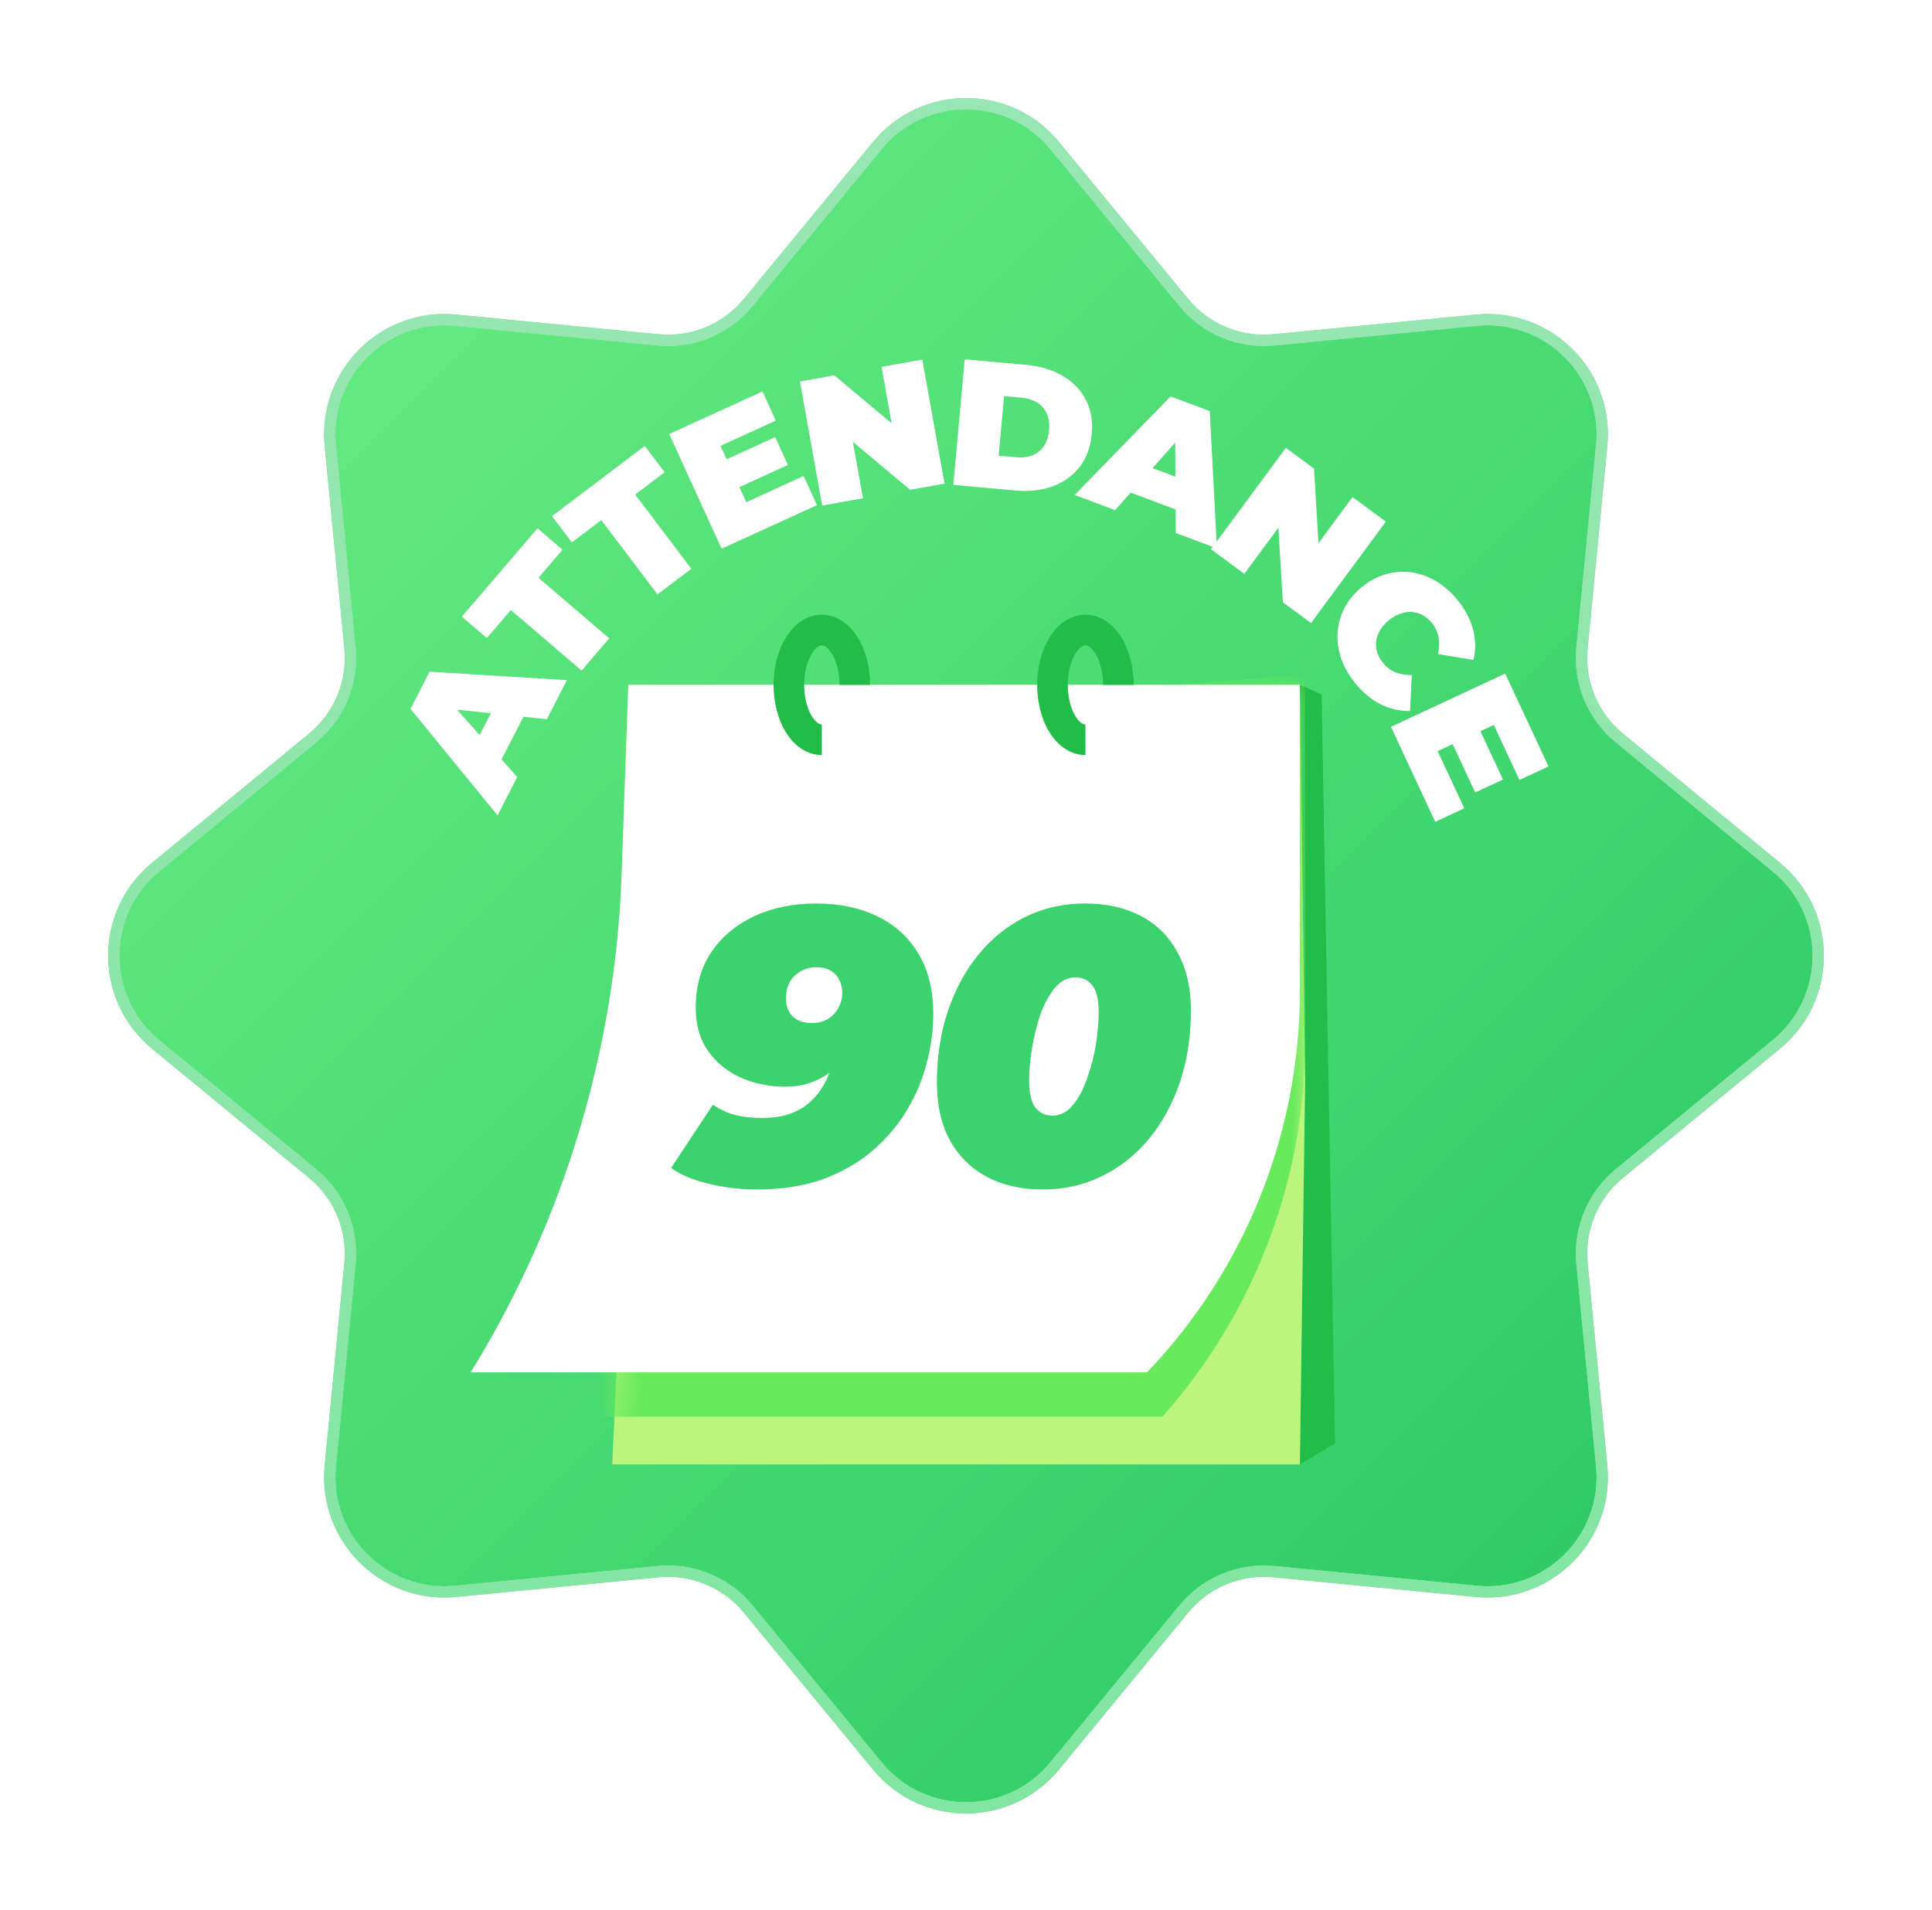 <svg width="89" height="88" viewBox="0 0 89 88" fill="none" xmlns="http://www.w3.org/2000/svg">
<g filter="url(#filter0_d_56_66)">
<path d="M40.619 5.832C42.63 3.389 46.37 3.389 48.381 5.832L54.339 13.072C55.402 14.364 57.039 15.042 58.705 14.881L68.037 13.974C71.186 13.668 73.832 16.314 73.526 19.463L72.619 28.795C72.458 30.461 73.136 32.098 74.428 33.161L81.668 39.119C84.111 41.13 84.111 44.87 81.668 46.881L74.428 52.839C73.136 53.902 72.458 55.539 72.619 57.205L73.526 66.537C73.832 69.686 71.186 72.332 68.037 72.026L58.705 71.119C57.039 70.958 55.402 71.636 54.339 72.928L48.381 80.168C46.37 82.611 42.63 82.611 40.619 80.168L34.661 72.928C33.598 71.636 31.961 70.958 30.295 71.119L20.963 72.026C17.814 72.332 15.168 69.686 15.474 66.537L16.381 57.205C16.542 55.539 15.864 53.902 14.572 52.839L7.332 46.881C4.889 44.87 4.889 41.13 7.332 39.119L14.572 33.161C15.864 32.098 16.542 30.461 16.381 28.795L15.474 19.463C15.168 16.314 17.814 13.668 20.963 13.974L30.295 14.881C31.961 15.042 33.598 14.364 34.661 13.072L40.619 5.832Z" fill="url(#paint0_linear_56_66)"/>
<path d="M40.419 5.668C42.533 3.099 46.467 3.099 48.581 5.668L54.539 12.907C55.548 14.133 57.101 14.775 58.681 14.622L68.013 13.716C71.324 13.395 74.106 16.176 73.784 19.487L72.878 28.819C72.725 30.399 73.367 31.952 74.593 32.961L81.832 38.919C84.401 41.033 84.401 44.967 81.832 47.081L74.593 53.039C73.367 54.048 72.725 55.601 72.878 57.181L73.784 66.513C74.106 69.824 71.324 72.606 68.013 72.284L58.681 71.378C57.101 71.225 55.548 71.867 54.539 73.093L48.581 80.332C46.467 82.901 42.533 82.901 40.419 80.332L34.461 73.093C33.452 71.867 31.899 71.225 30.319 71.378L20.987 72.284C17.676 72.606 14.895 69.824 15.216 66.513L16.122 57.181C16.276 55.601 15.633 54.048 14.407 53.039L7.168 47.081C4.599 44.967 4.599 41.033 7.168 38.919L14.407 32.961C15.633 31.952 16.276 30.399 16.122 28.819L15.216 19.487C14.895 16.176 17.676 13.395 20.987 13.716L30.319 14.622C31.899 14.775 33.452 14.133 34.461 12.907L40.419 5.668Z" stroke="#1FC159" stroke-width="0.519"/>
<path d="M40.419 5.668C42.533 3.099 46.467 3.099 48.581 5.668L54.539 12.907C55.548 14.133 57.101 14.775 58.681 14.622L68.013 13.716C71.324 13.395 74.106 16.176 73.784 19.487L72.878 28.819C72.725 30.399 73.367 31.952 74.593 32.961L81.832 38.919C84.401 41.033 84.401 44.967 81.832 47.081L74.593 53.039C73.367 54.048 72.725 55.601 72.878 57.181L73.784 66.513C74.106 69.824 71.324 72.606 68.013 72.284L58.681 71.378C57.101 71.225 55.548 71.867 54.539 73.093L48.581 80.332C46.467 82.901 42.533 82.901 40.419 80.332L34.461 73.093C33.452 71.867 31.899 71.225 30.319 71.378L20.987 72.284C17.676 72.606 14.895 69.824 15.216 66.513L16.122 57.181C16.276 55.601 15.633 54.048 14.407 53.039L7.168 47.081C4.599 44.967 4.599 41.033 7.168 38.919L14.407 32.961C15.633 31.952 16.276 30.399 16.122 28.819L15.216 19.487C14.895 16.176 17.676 13.395 20.987 13.716L30.319 14.622C31.899 14.775 33.452 14.133 34.461 12.907L40.419 5.668Z" stroke="url(#paint1_linear_56_66)" stroke-opacity="0.6" stroke-width="0.519"/>
</g>
<path d="M22.921 37.57L18.909 32.661L19.787 30.948L26.114 31.337L25.191 33.139L19.993 32.583L20.341 31.904L23.829 35.797L22.921 37.57ZM22.708 35.764L21.68 34.678L22.898 32.3L24.381 32.5L22.708 35.764ZM26.792 30.899L23.534 28.108L22.427 29.4L21.274 28.412L24.761 24.341L25.914 25.329L24.807 26.621L28.066 29.411L26.792 30.899ZM30.287 27.387L27.699 23.966L26.342 24.991L25.426 23.78L29.702 20.547L30.618 21.759L29.261 22.785L31.849 26.206L30.287 27.387ZM33.355 21.216L35.71 20.14L36.296 21.423L33.941 22.499L33.355 21.216ZM34.379 23.138L37.021 21.931L37.635 23.275L33.242 25.281L30.828 19.998L35.123 18.036L35.737 19.38L33.193 20.542L34.379 23.138ZM37.875 23.294L36.85 17.577L38.435 17.293L41.966 20.251L41.231 20.383L40.608 16.903L42.486 16.567L43.511 22.284L41.926 22.568L38.395 19.61L39.13 19.478L39.754 22.957L37.875 23.294ZM43.915 22.339L44.441 16.554L47.292 16.813C47.936 16.872 48.493 17.041 48.962 17.323C49.431 17.599 49.784 17.964 50.02 18.419C50.257 18.874 50.348 19.398 50.294 19.994C50.239 20.594 50.055 21.099 49.74 21.51C49.425 21.914 49.012 22.213 48.5 22.405C47.989 22.592 47.411 22.656 46.766 22.598L43.915 22.339ZM46.004 20.995L46.822 21.07C47.097 21.095 47.342 21.064 47.555 20.978C47.774 20.892 47.95 20.753 48.085 20.559C48.219 20.36 48.3 20.112 48.327 19.815C48.354 19.523 48.318 19.27 48.221 19.055C48.124 18.841 47.975 18.672 47.776 18.548C47.581 18.425 47.346 18.351 47.071 18.326L46.253 18.252L46.004 20.995ZM49.505 22.804L53.927 18.262L55.729 18.941L56.059 25.271L54.164 24.558L54.128 19.331L54.842 19.6L51.368 23.506L49.505 22.804ZM51.275 22.389L52.237 21.244L54.738 22.185L54.707 23.681L51.275 22.389ZM55.786 25.306L59.236 20.633L60.531 21.59L60.808 26.188L60.207 25.744L62.307 22.901L63.842 24.034L60.392 28.707L59.097 27.751L58.82 23.152L59.421 23.596L57.321 26.44L55.786 25.306ZM62.416 31.459C62.124 31.097 61.91 30.716 61.772 30.316C61.642 29.916 61.591 29.517 61.618 29.119C61.649 28.725 61.758 28.349 61.946 27.991C62.134 27.634 62.403 27.315 62.752 27.034C63.101 26.753 63.47 26.559 63.859 26.451C64.249 26.344 64.639 26.317 65.031 26.371C65.426 26.43 65.802 26.567 66.161 26.782C66.527 26.999 66.856 27.288 67.147 27.65C67.504 28.094 67.742 28.549 67.861 29.014C67.984 29.483 67.989 29.948 67.876 30.408L66.241 30.137C66.302 29.868 66.311 29.616 66.27 29.379C66.236 29.143 66.138 28.924 65.975 28.722C65.847 28.562 65.704 28.439 65.549 28.351C65.393 28.263 65.227 28.212 65.052 28.197C64.88 28.186 64.702 28.212 64.518 28.275C64.339 28.334 64.163 28.433 63.99 28.572C63.818 28.711 63.682 28.863 63.581 29.03C63.485 29.192 63.423 29.359 63.397 29.529C63.374 29.704 63.389 29.877 63.442 30.047C63.494 30.218 63.584 30.383 63.713 30.543C63.876 30.745 64.067 30.89 64.285 30.977C64.512 31.064 64.763 31.107 65.039 31.105L64.954 32.76C64.485 32.769 64.032 32.665 63.595 32.448C63.166 32.233 62.773 31.903 62.416 31.459ZM68.141 33.57L69.235 35.917L67.956 36.513L66.862 34.166L68.141 33.57ZM66.227 34.609L67.454 37.242L66.115 37.866L64.075 33.488L69.339 31.034L71.334 35.314L69.995 35.938L68.814 33.403L66.227 34.609Z" fill="white"/>
<mask id="mask0_56_66" style="mask-type:alpha" maskUnits="userSpaceOnUse" x="5" y="4" width="79" height="78">
<path d="M40.619 5.832C42.63 3.389 46.37 3.389 48.381 5.832L54.339 13.072C55.402 14.364 57.039 15.042 58.705 14.881L68.037 13.974C71.186 13.668 73.832 16.314 73.526 19.463L72.619 28.795C72.458 30.461 73.136 32.098 74.428 33.161L81.668 39.119C84.111 41.13 84.111 44.87 81.668 46.881L74.428 52.839C73.136 53.902 72.458 55.539 72.619 57.205L73.526 66.537C73.832 69.686 71.186 72.332 68.037 72.026L58.705 71.119C57.039 70.958 55.402 71.636 54.339 72.928L48.381 80.168C46.37 82.611 42.63 82.611 40.619 80.168L34.661 72.928C33.598 71.636 31.961 70.958 30.295 71.119L20.963 72.026C17.814 72.332 15.168 69.686 15.474 66.537L16.381 57.205C16.542 55.539 15.864 53.902 14.572 52.839L7.332 46.881C4.889 44.87 4.889 41.13 7.332 39.119L14.572 33.161C15.864 32.098 16.542 30.461 16.381 28.795L15.474 19.463C15.168 16.314 17.814 13.668 20.963 13.974L30.295 14.881C31.961 15.042 33.598 14.364 34.661 13.072L40.619 5.832Z" fill="white"/>
</mask>
<g mask="url(#mask0_56_66)">
</g>
<path d="M60.881 31.999L59.88 31.553L60.122 49.79L59.88 67.473L61.5 66.499L60.881 31.999Z" fill="#22BC49"/>
<path d="M28.942 31.553H59.88L60.122 49.79L59.88 67.473H28.202L29.082 48.712L28.942 31.553Z" fill="#BBF57D"/>
<mask id="mask1_56_66" style="mask-type:alpha" maskUnits="userSpaceOnUse" x="28" y="31" width="33" height="37">
<path d="M28.942 31.553H59.88L60.122 49.79L59.88 67.473H28.202L29.082 48.712L28.942 31.553Z" fill="#2ED458"/>
</mask>
<g mask="url(#mask1_56_66)">
<path d="M28.708 33.598L60.122 31.068V47.99C60.122 54.364 57.781 60.515 53.544 65.276V65.276H21.668V65.276C26.258 58.391 28.708 50.301 28.708 42.026V33.598Z" fill="#68EA5C"/>
</g>
<path d="M28.941 31.553H59.88V45.669C59.88 52.211 57.358 58.501 52.84 63.231V63.231H21.681V63.231C25.954 56.311 28.351 48.397 28.636 40.268L28.941 31.553Z" fill="white"/>
<path d="M37.593 41.628C38.649 41.628 39.579 41.82 40.383 42.204C41.199 42.588 41.835 43.158 42.291 43.914C42.759 44.67 42.993 45.612 42.993 46.74C42.993 47.472 42.891 48.222 42.687 48.99C42.495 49.746 42.189 50.472 41.769 51.168C41.349 51.864 40.815 52.488 40.167 53.04C39.531 53.58 38.775 54.012 37.899 54.336C37.023 54.648 36.015 54.804 34.875 54.804C34.095 54.804 33.345 54.714 32.625 54.534C31.917 54.366 31.347 54.126 30.915 53.814L32.841 50.898C33.177 51.126 33.531 51.288 33.903 51.384C34.275 51.468 34.677 51.51 35.109 51.51C35.505 51.51 35.865 51.468 36.189 51.384C36.513 51.288 36.801 51.156 37.053 50.988C37.305 50.808 37.521 50.598 37.701 50.358C37.893 50.106 38.049 49.83 38.169 49.53C38.301 49.218 38.403 48.882 38.475 48.522C38.511 48.342 38.535 48.168 38.547 48C38.559 47.82 38.571 47.64 38.583 47.46L39.465 47.982C39.201 48.45 38.901 48.84 38.565 49.152C38.229 49.452 37.863 49.68 37.467 49.836C37.071 49.992 36.639 50.07 36.171 50.07C35.451 50.07 34.773 49.932 34.137 49.656C33.513 49.38 33.009 48.972 32.625 48.432C32.241 47.892 32.049 47.226 32.049 46.434C32.049 45.45 32.283 44.604 32.751 43.896C33.231 43.176 33.891 42.618 34.731 42.222C35.571 41.826 36.525 41.628 37.593 41.628ZM37.611 44.562C37.239 44.562 36.909 44.688 36.621 44.94C36.345 45.192 36.207 45.546 36.207 46.002C36.207 46.35 36.309 46.626 36.513 46.83C36.729 47.034 37.023 47.136 37.395 47.136C37.659 47.136 37.893 47.082 38.097 46.974C38.313 46.854 38.481 46.686 38.601 46.47C38.733 46.254 38.799 46.008 38.799 45.732C38.799 45.504 38.751 45.306 38.655 45.138C38.571 44.958 38.439 44.82 38.259 44.724C38.091 44.616 37.875 44.562 37.611 44.562ZM48.038 54.804C47.054 54.804 46.197 54.612 45.465 54.228C44.733 53.832 44.163 53.268 43.755 52.536C43.358 51.804 43.16 50.916 43.16 49.872C43.16 48.684 43.328 47.592 43.664 46.596C44.001 45.588 44.474 44.712 45.087 43.968C45.699 43.224 46.419 42.648 47.246 42.24C48.087 41.832 48.998 41.628 49.983 41.628C50.967 41.628 51.825 41.82 52.556 42.204C53.288 42.588 53.852 43.152 54.248 43.896C54.657 44.628 54.861 45.516 54.861 46.56C54.861 47.748 54.693 48.846 54.356 49.854C54.02 50.85 53.547 51.72 52.934 52.464C52.322 53.208 51.596 53.784 50.757 54.192C49.928 54.6 49.023 54.804 48.038 54.804ZM48.471 51.402C48.843 51.402 49.16 51.24 49.425 50.916C49.7 50.58 49.922 50.16 50.09 49.656C50.27 49.152 50.403 48.636 50.486 48.108C50.571 47.568 50.612 47.088 50.612 46.668C50.612 46.044 50.511 45.618 50.306 45.39C50.114 45.15 49.862 45.03 49.55 45.03C49.178 45.03 48.855 45.198 48.578 45.534C48.315 45.858 48.093 46.272 47.913 46.776C47.745 47.28 47.618 47.802 47.535 48.342C47.45 48.87 47.408 49.344 47.408 49.764C47.408 50.388 47.511 50.82 47.715 51.06C47.919 51.288 48.17 51.402 48.471 51.402Z" fill="#3CD26D"/>
<path d="M39.377 31.556C39.377 31.056 39.288 30.567 39.121 30.151C38.954 29.735 38.717 29.41 38.44 29.219C38.163 29.027 37.857 28.977 37.563 29.075C37.269 29.172 36.998 29.413 36.786 29.767C36.574 30.121 36.429 30.572 36.37 31.063C36.312 31.553 36.342 32.062 36.457 32.524C36.572 32.986 36.766 33.382 37.016 33.66C37.265 33.938 37.559 34.086 37.859 34.086" stroke="#22BC49" stroke-width="1.408"/>
<path d="M51.52 31.556C51.52 31.056 51.431 30.567 51.264 30.151C51.098 29.735 50.861 29.41 50.583 29.219C50.306 29.027 50.001 28.977 49.706 29.075C49.412 29.172 49.141 29.413 48.929 29.767C48.717 30.121 48.572 30.572 48.514 31.063C48.455 31.553 48.485 32.062 48.6 32.524C48.715 32.986 48.909 33.382 49.159 33.66C49.409 33.938 49.702 34.086 50.002 34.086" stroke="#22BC49" stroke-width="1.408"/>
<defs>
<filter id="filter0_d_56_66" x="0.832" y="0.37" width="87.335" height="87.335" filterUnits="userSpaceOnUse" color-interpolation-filters="sRGB">
<feFlood flood-opacity="0" result="BackgroundImageFix"/>
<feColorMatrix in="SourceAlpha" type="matrix" values="0 0 0 0 0 0 0 0 0 0 0 0 0 0 0 0 0 0 127 0" result="hardAlpha"/>
<feOffset dy="1.037"/>
<feGaussianBlur stdDeviation="2.074"/>
<feComposite in2="hardAlpha" operator="out"/>
<feColorMatrix type="matrix" values="0 0 0 0 0.118 0 0 0 0 0.757 0 0 0 0 0.349 0 0 0 0.5 0"/>
<feBlend mode="normal" in2="BackgroundImageFix" result="effect1_dropShadow_56_66"/>
<feBlend mode="normal" in="SourceGraphic" in2="effect1_dropShadow_56_66" result="shape"/>
</filter>
<linearGradient id="paint0_linear_56_66" x1="5.5" y1="4" x2="83.5" y2="82" gradientUnits="userSpaceOnUse">
<stop stop-color="#6DEF84"/>
<stop offset="1" stop-color="#25C562"/>
</linearGradient>
<linearGradient id="paint1_linear_56_66" x1="44.5" y1="4" x2="44.5" y2="82" gradientUnits="userSpaceOnUse">
<stop stop-color="#EAFFEE"/>
<stop offset="1" stop-color="#C3FFD0"/>
</linearGradient>
</defs>
</svg>
